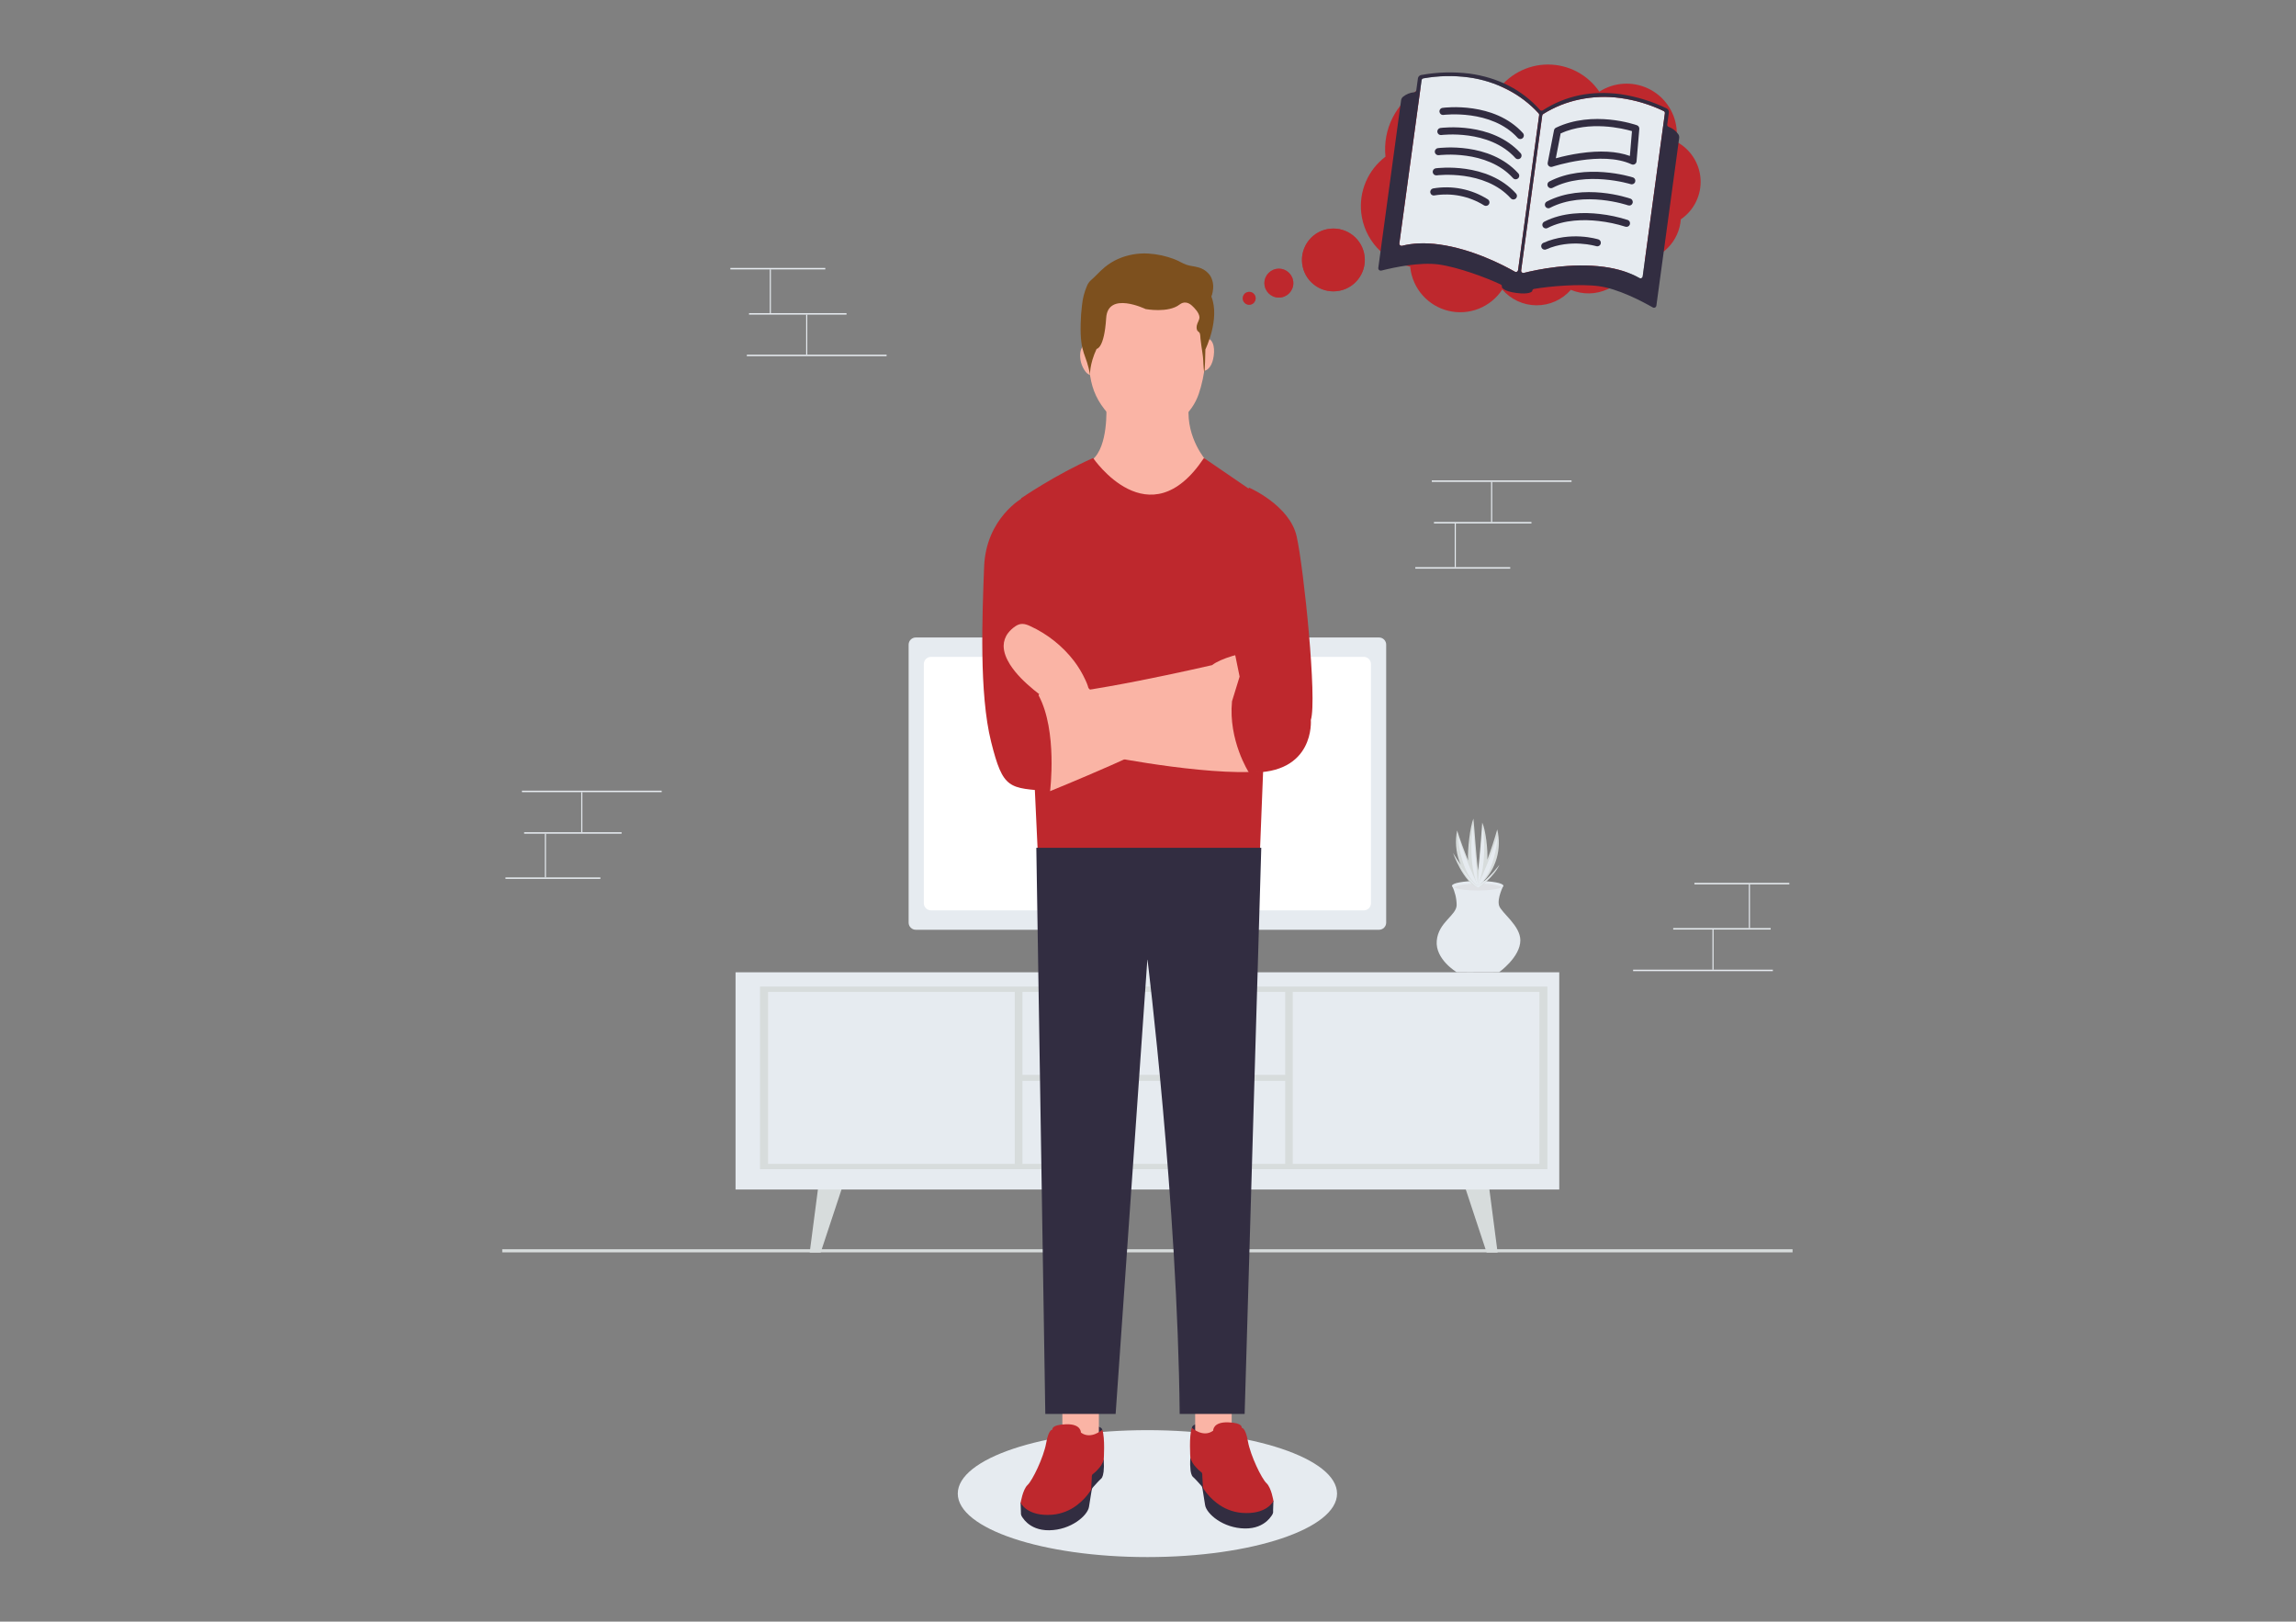 <?xml version="1.0" encoding="UTF-8"?> <svg xmlns="http://www.w3.org/2000/svg" width="1920" height="1356" viewBox="0 0 1920 1356" fill="none"><rect x="0" y="0" width="1920" height="1356" fill="#808080" stroke="none"/><g clip-path="url(#clip0_68_90)"><path d="M686.244 1047.4H677.091L685.336 984.107H707.187L686.244 1047.4Z" fill="#D7DCDC"></path><path d="M1243.21 1047.4H1252.36L1244.12 984.107H1222.28L1243.21 1047.4Z" fill="#D7DCDC"></path><path d="M1303.91 813.011H615.094V994.649H1303.91V813.011Z" fill="#E6EBF0"></path><path d="M1294.02 824.976H635.584V977.634H1294.02V824.976Z" fill="#D7DCDC"></path><path d="M848.604 829.402H642.283V973.209H848.604V829.402Z" fill="#E6EBF0"></path><path d="M1287.33 829.402H1081.01V973.209H1287.33V829.402Z" fill="#E6EBF0"></path><path d="M1074.71 903.824H855.008V973.209H1074.71V903.824Z" fill="#E6EBF0"></path><path d="M1074.71 829.402H855.008V898.786H1074.71V829.402Z" fill="#E6EBF0"></path><path d="M972.585 776.824H945.531V799.306H972.585V776.824Z" fill="#D7DCDC"></path><path d="M1047.23 813.477H871.781C871.415 813.478 871.055 813.381 870.739 813.197C870.423 813.013 870.162 812.749 869.982 812.431C869.802 812.112 869.711 811.752 869.716 811.387C869.722 811.021 869.824 810.664 870.014 810.351L879.584 794.415C879.765 794.108 880.024 793.854 880.334 793.678C880.643 793.502 880.994 793.409 881.351 793.41H1038.03C1038.4 793.408 1038.76 793.503 1039.07 793.686C1039.39 793.869 1039.65 794.134 1039.83 794.452L1048.97 810.388C1049.15 810.699 1049.24 811.049 1049.24 811.406C1049.24 811.762 1049.15 812.113 1048.97 812.424C1048.8 812.734 1048.55 812.995 1048.24 813.179C1047.94 813.364 1047.59 813.466 1047.23 813.477Z" fill="#E6EBF0"></path><path d="M1153.18 533.047H765.823C762.509 533.047 759.823 535.731 759.823 539.041V771.467C759.823 774.777 762.509 777.461 765.823 777.461H1153.18C1156.49 777.461 1159.18 774.777 1159.18 771.467V539.041C1159.18 535.731 1156.49 533.047 1153.18 533.047Z" fill="#E6EBF0"></path><path d="M1140.45 549.277H778.546C775.232 549.277 772.546 551.961 772.546 555.272V755.236C772.546 758.547 775.232 761.231 778.546 761.231H1140.45C1143.77 761.231 1146.45 758.547 1146.45 755.236V555.272C1146.45 551.961 1143.77 549.277 1140.45 549.277Z" fill="white"></path><path d="M1253.63 812.913C1253.63 812.913 1271.37 800.287 1271.37 786.3C1271.37 773.918 1255.56 763.314 1253.63 757.357C1251.69 751.399 1257.16 740.624 1257.16 740.624H1214.22C1216.69 745.608 1218.02 751.082 1218.11 756.646C1218.11 765.472 1202.89 770.939 1201.47 786.582C1200.05 802.224 1218.11 812.913 1218.11 812.913C1218.11 812.913 1233.55 813.122 1253.63 812.913Z" fill="#E6EBF0"></path><path d="M1235.71 744.595C1247.56 744.595 1257.16 742.817 1257.16 740.624C1257.16 738.43 1247.56 736.652 1235.71 736.652C1223.87 736.652 1214.27 738.43 1214.27 740.624C1214.27 742.817 1223.87 744.595 1235.71 744.595Z" fill="#E6EBF0"></path><g style="mix-blend-mode:multiply"><path d="M1215.68 742.046C1219.87 743.909 1227.34 744.596 1235.84 744.596C1244.33 744.596 1251.99 743.86 1256.04 741.886C1252.08 739.741 1244.35 738.797 1235.86 738.797C1227.37 738.797 1219.62 739.9 1215.68 742.046Z" fill="#DFE1E5"></path></g><path d="M1239.06 738.54C1244.97 732.825 1249.28 725.663 1251.56 717.768C1253.83 709.872 1254 701.518 1252.04 693.538C1249.71 701.96 1246.88 710.418 1243.76 718.779C1244.28 710.712 1242.44 694.041 1239.48 687.801C1238.78 698.012 1237.65 714.549 1235.99 727.887C1234.22 713.532 1233.2 694.788 1232.13 684.528C1229.39 690.89 1227.01 711.007 1227.69 719.416C1224.29 711.154 1221.14 702.769 1218.5 694.421C1216.71 703.103 1217.4 712.111 1220.49 720.421C1220.82 721.316 1221.19 722.199 1221.57 723.069C1219.42 720.09 1217.21 716.781 1215.05 713.164C1215.05 713.164 1223.55 737.792 1236.44 742.585C1236.44 742.585 1249.54 733.158 1253.86 723.118C1253.86 723.131 1245.76 733.71 1239.06 738.54Z" fill="#D7DCDC"></path><path d="M1236.26 741.433C1229.71 727.643 1224.01 713.466 1219.19 698.981C1219.19 698.981 1220.84 730.057 1236.26 741.433Z" fill="#E6EBF0"></path><path d="M1231.69 689.958L1235.92 740.71C1235.92 740.71 1227.25 725.337 1231.69 689.958Z" fill="#E6EBF0"></path><path d="M1235.3 741.433C1241.85 727.646 1247.56 713.468 1252.37 698.981C1252.37 698.981 1250.71 730.057 1235.3 741.433Z" fill="#E6EBF0"></path><path d="M1239.88 689.958L1235.65 740.71C1235.65 740.71 1244.33 725.337 1239.88 689.958Z" fill="#E6EBF0"></path><path d="M1236.34 742.426C1236.34 742.426 1246.25 734.053 1248.49 730.339C1248.49 730.339 1238.25 740.44 1235.59 740.709C1232.93 740.979 1220.44 723.167 1220.44 723.167C1220.44 723.167 1228.92 739.447 1236.34 742.426Z" fill="#E6EBF0"></path><path d="M1499 1044.58H420V1047.18H1499V1044.58Z" fill="#D7DCDC"></path><path d="M959.507 1302C1047.09 1302 1118.09 1278.24 1118.09 1248.93C1118.09 1219.62 1047.09 1195.86 959.507 1195.86C871.925 1195.86 800.926 1219.62 800.926 1248.93C800.926 1278.24 871.925 1302 959.507 1302Z" fill="#E6EBF0"></path><path d="M1117.87 243.468C1132.3 241.897 1142.72 228.936 1141.15 214.519C1139.57 200.103 1126.6 189.689 1112.17 191.261C1097.74 192.832 1087.32 205.793 1088.89 220.209C1090.47 234.626 1103.44 245.039 1117.87 243.468Z" fill="#BE282D"></path><path opacity="0.7" d="M1117.87 243.468C1132.3 241.897 1142.72 228.936 1141.15 214.519C1139.57 200.103 1126.6 189.689 1112.17 191.261C1097.74 192.832 1087.32 205.793 1088.89 220.209C1090.47 234.626 1103.44 245.039 1117.87 243.468Z" fill="#BE282D"></path><path d="M1069.44 248.84C1076.12 248.84 1081.54 243.429 1081.54 236.753C1081.54 230.078 1076.12 224.666 1069.44 224.666C1062.76 224.666 1057.34 230.078 1057.34 236.753C1057.34 243.429 1062.76 248.84 1069.44 248.84Z" fill="#BE282D"></path><path opacity="0.6" d="M1069.44 248.84C1076.12 248.84 1081.54 243.429 1081.54 236.753C1081.54 230.078 1076.12 224.666 1069.44 224.666C1062.76 224.666 1057.34 230.078 1057.34 236.753C1057.34 243.429 1062.76 248.84 1069.44 248.84Z" fill="#BE282D"></path><path d="M1039.26 250.029C1039.37 251.09 1039.8 252.093 1040.49 252.911C1041.17 253.728 1042.09 254.324 1043.11 254.623C1044.14 254.922 1045.23 254.91 1046.25 254.589C1047.27 254.268 1048.17 253.652 1048.83 252.82C1049.5 251.987 1049.91 250.975 1050 249.912C1050.09 248.849 1049.87 247.782 1049.35 246.847C1048.84 245.912 1048.06 245.15 1047.11 244.658C1046.16 244.166 1045.09 243.966 1044.03 244.084C1043.32 244.16 1042.64 244.375 1042.02 244.715C1041.4 245.055 1040.85 245.515 1040.41 246.067C1039.96 246.619 1039.63 247.254 1039.44 247.933C1039.24 248.613 1039.18 249.326 1039.26 250.029Z" fill="#BE282D"></path><path opacity="0.5" d="M1039.26 250.029C1039.37 251.09 1039.8 252.093 1040.49 252.911C1041.17 253.728 1042.09 254.324 1043.11 254.623C1044.14 254.922 1045.23 254.91 1046.25 254.589C1047.27 254.268 1048.17 253.652 1048.83 252.82C1049.5 251.987 1049.91 250.975 1050 249.912C1050.09 248.849 1049.87 247.782 1049.35 246.847C1048.84 245.912 1048.06 245.15 1047.11 244.658C1046.16 244.166 1045.09 243.966 1044.03 244.084C1043.32 244.16 1042.64 244.375 1042.02 244.715C1041.4 245.055 1040.85 245.515 1040.41 246.067C1039.96 246.619 1039.63 247.254 1039.44 247.933C1039.24 248.613 1039.18 249.326 1039.26 250.029Z" fill="#BE282D"></path><path d="M1138.31 177.948C1137.33 169.041 1138.69 160.034 1142.24 151.809C1145.8 143.583 1151.43 136.42 1158.59 131.022C1157.39 119.77 1159.48 108.414 1164.6 98.323C1169.73 88.233 1177.67 79.841 1187.46 74.161C1197.25 68.481 1208.48 65.757 1219.8 66.317C1231.11 66.877 1242.01 70.697 1251.2 77.316C1255.87 70.193 1262.24 64.333 1269.73 60.257C1277.22 56.182 1285.6 54.015 1294.12 53.951C1302.65 53.887 1311.06 55.926 1318.61 59.889C1326.16 63.851 1332.62 69.614 1337.4 76.666C1343.42 72.778 1350.34 70.494 1357.49 70.031C1364.65 69.567 1371.8 70.94 1378.27 74.019C1384.75 77.098 1390.32 81.781 1394.47 87.621C1398.62 93.462 1401.21 100.266 1401.99 107.387C1402.38 111.06 1402.29 114.769 1401.72 118.42C1407.54 121.45 1412.47 125.935 1416.03 131.438C1419.6 136.941 1421.68 143.273 1422.07 149.818C1422.45 156.362 1421.14 162.895 1418.24 168.779C1415.35 174.663 1410.98 179.697 1405.56 183.391C1404.9 192.233 1401.17 200.567 1395.01 206.945C1388.84 213.323 1380.64 217.342 1371.82 218.304C1369.45 218.56 1367.06 218.597 1364.69 218.414C1363.14 223.501 1360.54 228.206 1357.06 232.225C1353.58 236.244 1349.29 239.488 1344.48 241.745C1339.66 244.002 1334.42 245.223 1329.1 245.328C1323.78 245.433 1318.5 244.42 1313.6 242.355C1310.02 246.442 1305.6 249.712 1300.64 251.944C1295.68 254.176 1290.31 255.318 1284.87 255.292C1279.43 255.267 1274.06 254.074 1269.13 251.796C1264.19 249.517 1259.81 246.206 1256.26 242.086C1251.53 249.325 1244.66 254.926 1236.62 258.122C1228.57 261.318 1219.74 261.954 1211.32 259.941C1202.9 257.929 1195.3 253.367 1189.58 246.88C1183.85 240.392 1180.27 232.296 1179.32 223.698C1179.32 223.452 1179.32 223.219 1179.26 222.974C1168.55 220.744 1158.83 215.188 1151.47 207.101C1144.12 199.014 1139.51 188.81 1138.31 177.948Z" fill="#BE282D"></path><path d="M1203.42 204.415C1231.07 208.166 1256.96 221.577 1266.8 227.191C1267.01 227.301 1267.23 227.376 1267.45 227.412C1267.81 227.459 1268.17 227.399 1268.48 227.24C1268.75 227.114 1268.98 226.923 1269.15 226.685C1269.32 226.447 1269.43 226.17 1269.47 225.88L1287.1 96.244C1287.13 95.985 1287.11 95.721 1287.04 95.471C1286.96 95.221 1286.83 94.991 1286.65 94.797C1279.24 86.693 1270.44 79.98 1260.66 74.975C1250.48 69.72 1239.47 66.253 1228.12 64.727C1215.51 63.036 1202.72 63.317 1190.21 65.56C1189.84 65.632 1189.5 65.817 1189.24 66.09C1188.98 66.362 1188.81 66.708 1188.76 67.08L1170.19 203.581C1170.16 203.814 1170.18 204.051 1170.24 204.278C1170.29 204.506 1170.4 204.719 1170.54 204.906C1170.68 205.093 1170.86 205.25 1171.07 205.368C1171.27 205.485 1171.49 205.561 1171.73 205.592C1171.95 205.64 1172.19 205.64 1172.42 205.592C1181.58 203.226 1191.95 202.846 1203.42 204.415Z" fill="#E6EBF0"></path><path d="M1354.93 81.962C1343.59 80.416 1332.06 80.831 1320.85 83.188C1310.08 85.399 1299.8 89.522 1290.49 95.361C1290.28 95.494 1290.09 95.673 1289.95 95.885C1289.81 96.096 1289.71 96.335 1289.67 96.587L1272.03 226.21C1271.99 226.501 1272.02 226.797 1272.12 227.073C1272.22 227.348 1272.39 227.595 1272.61 227.792C1272.87 228.033 1273.21 228.187 1273.56 228.233C1273.79 228.27 1274.01 228.27 1274.24 228.233C1285.28 225.463 1313.77 219.431 1341.41 223.183C1352.88 224.739 1362.85 227.89 1371.01 232.524C1371.2 232.644 1371.42 232.719 1371.64 232.744C1372.12 232.807 1372.59 232.682 1372.97 232.395C1373.35 232.108 1373.6 231.683 1373.67 231.212L1392.23 94.748C1392.29 94.375 1392.22 93.995 1392.04 93.662C1391.87 93.33 1391.59 93.062 1391.25 92.897C1379.79 87.386 1367.53 83.697 1354.93 81.962Z" fill="#E6EBF0"></path><path d="M1403.35 112.094C1401.36 109.342 1398.61 107.242 1395.42 106.063C1395.02 105.934 1394.68 105.668 1394.45 105.311C1394.23 104.955 1394.14 104.531 1394.2 104.114L1395.57 94.025C1395.65 93.344 1395.52 92.654 1395.2 92.05C1394.87 91.446 1394.37 90.958 1393.75 90.653C1381.63 84.79 1368.68 80.786 1355.36 78.775C1331.06 75.477 1309.11 80.001 1290.11 92.259C1289.75 92.489 1289.32 92.585 1288.89 92.529C1288.47 92.466 1288.08 92.258 1287.8 91.941C1272.78 75.048 1252.84 64.812 1228.54 61.502C1215.16 59.897 1201.62 60.31 1188.37 62.728C1187.69 62.856 1187.07 63.193 1186.6 63.689C1186.12 64.186 1185.81 64.819 1185.72 65.499L1184.34 75.588C1184.28 76.001 1184.08 76.382 1183.77 76.663C1183.46 76.945 1183.07 77.111 1182.65 77.132C1179.27 77.411 1176.05 78.691 1173.4 80.81C1172.44 81.537 1171.82 82.612 1171.65 83.801L1152.58 224.016C1152.54 224.276 1152.55 224.541 1152.62 224.795C1152.69 225.049 1152.8 225.288 1152.96 225.497C1153.12 225.707 1153.32 225.883 1153.54 226.016C1153.77 226.149 1154.02 226.236 1154.28 226.272C1154.54 226.326 1154.8 226.326 1155.05 226.272C1166.27 223.44 1187.42 219.015 1203.11 221.148C1219.06 223.317 1243.04 232.181 1254.94 237.869C1255.34 238.06 1255.65 238.39 1255.82 238.796C1255.99 239.202 1256.01 239.657 1255.87 240.075C1256.04 240.602 1257.56 243.593 1268.14 244.979C1278.72 246.364 1280.99 243.937 1281.29 243.483C1281.27 243.042 1281.4 242.606 1281.68 242.259C1281.95 241.911 1282.34 241.675 1282.78 241.595C1295.76 239.34 1321.22 237.145 1337.19 239.315C1352.87 241.448 1372.09 251.365 1382.15 257.078C1382.37 257.209 1382.62 257.296 1382.87 257.335C1383.39 257.396 1383.91 257.261 1384.33 256.955C1384.54 256.795 1384.72 256.595 1384.86 256.365C1384.99 256.136 1385.08 255.883 1385.12 255.619L1404.19 115.392C1404.36 114.224 1404.05 113.039 1403.35 112.094ZM1269.47 225.88C1269.43 226.17 1269.32 226.447 1269.15 226.685C1268.98 226.923 1268.75 227.113 1268.48 227.24C1268.17 227.399 1267.81 227.459 1267.45 227.412C1267.23 227.374 1267.01 227.299 1266.8 227.191C1256.99 221.589 1231.08 208.166 1203.43 204.415C1191.95 202.845 1181.52 203.189 1172.42 205.518C1172.19 205.567 1171.95 205.567 1171.73 205.518C1171.49 205.488 1171.27 205.412 1171.07 205.294C1170.86 205.176 1170.68 205.019 1170.54 204.832C1170.4 204.645 1170.29 204.432 1170.24 204.205C1170.18 203.977 1170.16 203.74 1170.19 203.507L1188.77 67.043C1188.82 66.671 1188.99 66.325 1189.25 66.053C1189.51 65.781 1189.85 65.595 1190.22 65.523C1202.74 63.28 1215.53 62.999 1228.13 64.689C1239.48 66.216 1250.49 69.683 1260.67 74.938C1270.45 79.943 1279.25 86.656 1286.67 94.76C1286.84 94.954 1286.97 95.184 1287.05 95.434C1287.13 95.684 1287.15 95.948 1287.11 96.207L1269.47 225.88ZM1373.67 231.188C1373.6 231.658 1373.35 232.083 1372.97 232.37C1372.59 232.657 1372.12 232.783 1371.64 232.72C1371.42 232.695 1371.2 232.62 1371.01 232.499C1362.85 227.865 1352.88 224.715 1341.41 223.158C1313.77 219.407 1285.23 225.438 1274.24 228.209C1274.01 228.245 1273.79 228.245 1273.56 228.209C1273.33 228.177 1273.1 228.1 1272.9 227.981C1272.7 227.862 1272.52 227.704 1272.38 227.516C1272.23 227.328 1272.13 227.114 1272.07 226.885C1272.01 226.657 1272 226.42 1272.03 226.186L1289.67 96.562C1289.71 96.311 1289.81 96.072 1289.95 95.86C1290.09 95.648 1290.28 95.47 1290.5 95.336C1299.8 89.497 1310.08 85.374 1320.85 83.163C1332.06 80.806 1343.59 80.392 1354.95 81.938C1367.54 83.666 1379.79 87.347 1391.25 92.848C1391.59 93.013 1391.87 93.281 1392.04 93.614C1392.22 93.946 1392.29 94.326 1392.23 94.699L1373.67 231.188Z" fill="#322D41"></path><path d="M1271.34 116.262C1270.93 116.262 1270.51 116.175 1270.13 116.006C1269.75 115.837 1269.41 115.59 1269.13 115.281C1247.22 91.034 1207.48 96.035 1207.09 96.084C1206.7 96.137 1206.31 96.112 1205.93 96.013C1205.55 95.913 1205.2 95.74 1204.89 95.504C1204.58 95.268 1204.32 94.973 1204.12 94.636C1203.93 94.299 1203.8 93.927 1203.75 93.541C1203.69 93.154 1203.72 92.761 1203.82 92.384C1203.92 92.007 1204.09 91.654 1204.33 91.344C1204.56 91.033 1204.86 90.773 1205.19 90.576C1205.53 90.38 1205.9 90.252 1206.29 90.2C1208.05 89.955 1249.5 84.696 1273.55 111.297C1273.93 111.725 1274.19 112.254 1274.27 112.821C1274.36 113.388 1274.29 113.969 1274.05 114.493C1273.82 115.018 1273.44 115.463 1272.96 115.777C1272.48 116.091 1271.92 116.259 1271.34 116.262Z" fill="#322D41"></path><path d="M1269.42 133.093C1269 133.094 1268.59 133.007 1268.21 132.838C1267.83 132.669 1267.49 132.422 1267.21 132.113C1245.25 107.816 1205.57 112.867 1205.16 112.928C1204.4 112.992 1203.64 112.76 1203.05 112.282C1202.45 111.804 1202.06 111.115 1201.96 110.358C1201.86 109.601 1202.05 108.834 1202.5 108.215C1202.94 107.596 1203.61 107.172 1204.36 107.031C1206.12 106.798 1247.58 101.539 1271.63 128.129C1272.01 128.556 1272.26 129.086 1272.35 129.652C1272.44 130.219 1272.36 130.8 1272.13 131.324C1271.89 131.849 1271.51 132.295 1271.03 132.609C1270.55 132.922 1269.99 133.091 1269.42 133.093Z" fill="#322D41"></path><path d="M1267.47 149.925C1267.05 149.927 1266.64 149.842 1266.26 149.676C1265.88 149.509 1265.54 149.264 1265.26 148.956C1243.34 124.708 1203.6 129.71 1203.21 129.759C1202.43 129.865 1201.64 129.656 1201.01 129.179C1200.39 128.702 1199.97 127.996 1199.87 127.215C1199.76 126.435 1199.97 125.645 1200.45 125.018C1200.93 124.392 1201.63 123.98 1202.41 123.875C1204.17 123.63 1245.63 118.371 1269.67 144.972C1269.94 145.261 1270.14 145.599 1270.27 145.967C1270.4 146.334 1270.46 146.724 1270.44 147.114C1270.42 147.504 1270.32 147.886 1270.15 148.238C1269.98 148.59 1269.74 148.905 1269.45 149.164C1268.91 149.658 1268.2 149.929 1267.47 149.925Z" fill="#322D41"></path><path d="M1265.56 166.805C1265.15 166.805 1264.74 166.718 1264.36 166.549C1263.98 166.38 1263.63 166.133 1263.36 165.824C1241.44 141.576 1201.71 146.59 1201.31 146.639C1200.55 146.703 1199.79 146.472 1199.19 145.994C1198.6 145.515 1198.21 144.827 1198.11 144.07C1198 143.313 1198.2 142.545 1198.64 141.926C1199.09 141.307 1199.76 140.883 1200.51 140.743C1202.27 140.51 1243.72 135.251 1267.77 161.84C1268.16 162.268 1268.41 162.797 1268.5 163.364C1268.58 163.931 1268.51 164.511 1268.27 165.036C1268.04 165.56 1267.66 166.006 1267.18 166.32C1266.7 166.634 1266.14 166.802 1265.56 166.805Z" fill="#322D41"></path><path d="M1242.57 172.162C1242.01 172.161 1241.46 172.004 1240.99 171.708C1228.66 164.047 1213.98 161.091 1199.64 163.385C1198.87 163.559 1198.06 163.42 1197.4 162.999C1196.73 162.578 1196.26 161.91 1196.08 161.141C1195.91 160.372 1196.05 159.566 1196.47 158.899C1196.89 158.232 1197.56 157.76 1198.33 157.586C1214.2 154.851 1230.53 158.087 1244.15 166.67C1244.71 167.01 1245.13 167.521 1245.37 168.125C1245.6 168.73 1245.63 169.394 1245.45 170.016C1245.27 170.639 1244.89 171.186 1244.37 171.573C1243.85 171.96 1243.22 172.167 1242.57 172.162Z" fill="#322D41"></path><path d="M1296.97 157.378C1296.31 157.374 1295.66 157.149 1295.14 156.738C1294.62 156.326 1294.25 155.752 1294.09 155.107C1293.93 154.461 1294 153.782 1294.27 153.176C1294.54 152.57 1295.01 152.073 1295.6 151.763C1325.86 136.072 1363.85 147.828 1365.45 148.331C1366.2 148.568 1366.83 149.094 1367.19 149.793C1367.55 150.492 1367.62 151.307 1367.39 152.058C1367.15 152.809 1366.62 153.435 1365.92 153.798C1365.22 154.161 1364.41 154.232 1363.66 153.994C1363.29 153.884 1326.37 142.496 1298.34 157.047C1297.91 157.261 1297.45 157.374 1296.97 157.378Z" fill="#322D41"></path><path d="M1294.84 174.16C1294.17 174.157 1293.53 173.931 1293.01 173.52C1292.48 173.108 1292.12 172.534 1291.96 171.889C1291.8 171.244 1291.86 170.564 1292.14 169.958C1292.41 169.352 1292.88 168.855 1293.46 168.546C1324.14 152.609 1361.83 165.567 1363.4 166.094C1364.14 166.356 1364.75 166.902 1365.09 167.612C1365.43 168.322 1365.48 169.139 1365.22 169.882C1364.95 170.625 1364.41 171.233 1363.7 171.574C1362.98 171.914 1362.17 171.958 1361.42 171.696C1361.06 171.574 1324.62 159.07 1296.19 173.78C1295.78 174.017 1295.31 174.148 1294.84 174.16Z" fill="#322D41"></path><path d="M1292.7 191.003C1292.04 190.997 1291.4 190.77 1290.88 190.358C1290.36 189.945 1289.99 189.371 1289.83 188.726C1289.68 188.082 1289.74 187.403 1290.01 186.799C1290.29 186.194 1290.75 185.698 1291.34 185.389C1306.81 177.409 1325.03 177.458 1337.58 178.904C1345.63 179.796 1353.57 181.492 1361.28 183.967C1361.98 184.26 1362.54 184.809 1362.85 185.502C1363.16 186.196 1363.19 186.981 1362.94 187.698C1362.69 188.415 1362.18 189.009 1361.5 189.36C1360.83 189.71 1360.04 189.789 1359.31 189.581C1351.98 187.247 1344.43 185.646 1336.78 184.801C1325.08 183.464 1308.18 183.403 1294.07 190.672C1293.64 190.89 1293.18 191.003 1292.7 191.003Z" fill="#322D41"></path><path d="M1291.8 208.779C1291.11 208.782 1290.45 208.55 1289.91 208.122C1289.38 207.693 1289.01 207.095 1288.87 206.426C1288.72 205.758 1288.81 205.06 1289.12 204.45C1289.43 203.841 1289.94 203.356 1290.57 203.078C1313.36 193.038 1335.79 199.916 1336.74 200.21C1337.46 200.474 1338.05 201.005 1338.39 201.692C1338.72 202.38 1338.78 203.171 1338.55 203.902C1338.32 204.632 1337.82 205.246 1337.15 205.616C1336.48 205.985 1335.69 206.082 1334.95 205.886C1334.73 205.812 1313.66 199.401 1292.96 208.521C1292.59 208.687 1292.2 208.775 1291.8 208.779Z" fill="#322D41"></path><path d="M1297.17 139.603C1296.45 139.603 1295.76 139.342 1295.22 138.867C1294.83 138.524 1294.53 138.085 1294.36 137.592C1294.19 137.1 1294.15 136.572 1294.25 136.06L1299.53 108.895C1299.62 108.439 1299.81 108.011 1300.1 107.645C1300.38 107.279 1300.75 106.985 1301.17 106.786C1332.16 91.978 1367.42 104.2 1368.87 104.727C1369.49 104.946 1370.02 105.365 1370.38 105.917C1370.74 106.469 1370.9 107.124 1370.85 107.779L1368.55 134.932C1368.51 135.41 1368.36 135.872 1368.11 136.278C1367.85 136.684 1367.5 137.022 1367.08 137.263C1366.67 137.504 1366.2 137.641 1365.72 137.662C1365.24 137.683 1364.77 137.587 1364.33 137.384C1339.44 125.836 1298.53 139.308 1298.08 139.443C1297.79 139.546 1297.48 139.6 1297.17 139.603ZM1305.08 111.518L1301.03 132.358C1307.63 130.533 1314.33 129.12 1321.09 128.129C1337.95 125.677 1352.01 126.437 1362.97 130.396L1364.71 109.642C1356.9 107.362 1329.32 100.669 1305.08 111.518Z" fill="#322D41"></path><path d="M925.152 340.756C925.152 340.756 926.944 373.34 913.423 384.446L954.108 451.869L1008.68 385.219C1008.68 385.219 992.032 366.622 994.032 340.756H925.152Z" fill="#FAB4A5"></path><path d="M914.11 382.987C914.11 382.987 960.942 451.894 1006.78 382.987L1065.06 422.816L1053.35 718.632H868.088L853.99 416.576C853.99 416.576 883.032 396.656 914.11 382.987Z" fill="#BE282D"></path><path d="M881.682 1194.77C881.682 1194.77 926.931 1187.06 921.336 1197.58C920.649 1198.87 907.545 1211.03 881.682 1194.77Z" fill="#322D41"></path><path d="M1036.59 1192.86C1036.59 1192.86 991.64 1184.81 997.198 1195.8C997.872 1197.19 1010.89 1209.89 1036.59 1192.86Z" fill="#322D41"></path><path d="M918.931 1159.87H888.393V1210.65H918.931V1159.87Z" fill="#FAB4A5"></path><path d="M1029.99 1159.87H999.455V1210.65H1029.99V1159.87Z" fill="#FAB4A5"></path><path d="M911.263 267.13C910.183 301.847 907.803 322.037 923.532 342.142C947.236 372.372 991.099 362.552 1002.45 329.331C1012.69 299.444 1012.73 247.676 980.364 229.263C948.463 211.12 912.33 232.414 911.263 267.13Z" fill="#FAB4A5"></path><path d="M903.386 294.994C902.788 300.586 904.331 306.197 907.705 310.698C912.183 316.508 918.502 313.321 920.686 306.591C922.637 300.535 922.661 290.213 916.526 286.83C910.392 283.446 904.159 288.166 903.386 294.994Z" fill="#FAB4A5"></path><path d="M999.467 292.224C998.622 297.464 999.679 302.834 1002.45 307.363C1006.01 312.818 1011.61 309.337 1013.82 302.619C1015.81 296.576 1016.35 286.462 1011.23 283.483C1006.12 280.504 1000.47 285.432 999.467 292.224Z" fill="#FAB4A5"></path><path d="M911.545 313.726C911.545 313.726 910.858 304.973 917.017 291.733C917.017 291.733 923.397 291.733 925.029 265.917C926.465 243.14 957.985 258.426 957.985 258.426C957.985 258.426 976.977 262.006 986.425 254.639C989.823 251.978 993.602 252.689 996.67 255.484C999.038 257.63 1002.72 261.516 1003.01 265.034C1003.21 267.388 1001.22 269.852 1000.8 272.193C1000.52 273.811 1000.49 275.871 1001.76 276.998C1002.21 277.315 1002.62 277.676 1002.99 278.077C1003.85 279.303 1003.71 281.755 1003.88 283.165L1004.66 289.294C1005.16 293.254 1006.02 297.336 1006.18 301.308C1006.18 301.308 1007.29 327.86 1007.99 292.163C1007.99 292.163 1020.42 266.946 1013.02 248.031C1012.94 247.798 1013.47 246.683 1013.54 246.437C1013.92 245.067 1014.19 243.67 1014.35 242.257C1014.92 238.255 1014.14 234.176 1012.12 230.673C1009.69 227.092 1006.02 224.541 1001.81 223.514C998.584 222.57 995.173 222.472 991.995 221.332C988.817 220.192 985.578 218.095 982.253 216.82C975.217 214.094 967.8 212.473 960.267 212.015C951.573 211.496 942.88 213.051 934.906 216.551C931.016 218.291 927.373 220.538 924.072 223.232C919.704 226.738 916.06 231.163 911.803 234.755C910.534 236.046 909.541 237.58 908.883 239.266C906.739 244.289 905.374 249.609 904.834 255.043C904.159 260.293 903.778 265.577 903.693 270.869C903.067 296.747 908.674 295.595 911.545 313.726Z" fill="#7D501E"></path><path d="M866.614 708.91L874.123 1182.33H932.93L959.505 801.807C959.505 801.807 984.768 1006.2 986.498 1182.33H1040.81L1054.72 708.91H866.614Z" fill="#322D41"></path><path d="M922.992 1220.44C923.102 1222.39 923.164 1224.35 923.139 1226.31C923.123 1227.74 923.033 1229.17 922.869 1230.59C922.754 1231.58 922.57 1232.56 922.317 1233.52C922.153 1234.15 921.927 1234.76 921.642 1235.35C921.271 1236.03 920.751 1236.62 920.121 1237.08C919.568 1237.54 919.055 1238.06 918.587 1238.61C918.097 1239.16 917.581 1239.69 917.078 1240.23C916.146 1241.21 915.226 1242.21 914.342 1243.26C914.084 1243.57 913.827 1243.88 913.581 1244.21C913.422 1244.41 913.29 1244.62 913.189 1244.85C912.759 1246.08 911.876 1252.78 910.637 1260.09C909.398 1267.39 895.558 1279.36 877.399 1279.58C875.344 1279.62 873.29 1279.46 871.265 1279.11C869.552 1278.82 867.871 1278.37 866.246 1277.75C864.839 1277.21 863.484 1276.55 862.198 1275.77C861.082 1275.09 860.027 1274.32 859.044 1273.46C857.548 1272.16 856.228 1270.66 855.118 1269.01C854.467 1268.21 854.009 1267.27 853.781 1266.27C853.723 1265.55 853.703 1264.84 853.72 1264.12C853.72 1263.36 853.719 1262.6 853.634 1261.84C853.56 1260.32 853.486 1258.8 853.486 1257.27V1257.13C853.475 1256.94 853.475 1256.74 853.486 1256.54L922.992 1220.44Z" fill="#322D41"></path><path d="M880.136 1195.41C880.136 1195.41 876.958 1194.75 874.835 1206.7C872.713 1218.65 863.376 1237.94 859.315 1241.7C855.254 1245.46 853.499 1256.61 853.499 1256.61C853.499 1256.61 858.787 1268.35 880.136 1266.57C887.657 1265.88 894.823 1263.05 900.785 1258.42C905.142 1255.11 908.909 1251.09 911.925 1246.53C912.082 1246.31 912.214 1246.07 912.318 1245.82C912.541 1244.8 912.627 1243.76 912.576 1242.72L912.797 1239.04L912.981 1235.93C912.909 1235.04 913.009 1234.14 913.275 1233.29C913.5 1232.91 913.817 1232.6 914.195 1232.37C915.675 1231.24 917.029 1229.95 918.232 1228.53C920.438 1226.3 922.071 1223.57 922.992 1220.57C922.992 1220.57 924.219 1202.18 921.765 1195.52C921.765 1195.52 912.306 1204.1 903.889 1197.89C903.889 1197.89 904.306 1190.53 891.436 1190.95C878.565 1191.37 880.136 1195.41 880.136 1195.41Z" fill="#BE282D"></path><path d="M995.418 1218.95C995.295 1220.9 995.234 1222.86 995.258 1224.82C995.278 1226.25 995.372 1227.68 995.54 1229.1C995.646 1230.09 995.826 1231.07 996.08 1232.03C996.244 1232.66 996.47 1233.27 996.755 1233.85C997.127 1234.54 997.647 1235.13 998.276 1235.58C998.833 1236.05 999.346 1236.56 999.81 1237.11C1000.3 1237.67 1000.82 1238.19 1001.32 1238.73C1002.25 1239.73 1003.17 1240.72 1004.06 1241.76C1004.31 1242.08 1004.57 1242.39 1004.82 1242.72C1004.98 1242.91 1005.11 1243.12 1005.21 1243.35C1005.65 1244.58 1006.52 1251.29 1007.76 1258.59C1009 1265.9 1022.84 1277.86 1041 1278.08C1043.05 1278.12 1045.11 1277.96 1047.13 1277.62C1048.85 1277.33 1050.53 1276.87 1052.16 1276.26C1053.57 1275.71 1054.92 1275.05 1056.21 1274.27C1057.32 1273.59 1058.37 1272.82 1059.35 1271.97C1060.85 1270.66 1062.17 1269.16 1063.28 1267.52C1063.93 1266.72 1064.39 1265.78 1064.62 1264.77C1064.65 1264.06 1064.65 1263.34 1064.62 1262.63C1064.62 1261.86 1064.62 1261.1 1064.7 1260.34C1064.78 1258.82 1064.85 1257.3 1064.85 1255.77V1255.64C1064.87 1255.44 1064.87 1255.24 1064.85 1255.05L995.418 1218.95Z" fill="#322D41"></path><path d="M1038.28 1193.91C1038.28 1193.91 1041.44 1193.25 1043.56 1205.2C1045.69 1217.16 1055.02 1236.44 1059.08 1240.2C1063.15 1243.97 1064.9 1255.05 1064.9 1255.05C1064.9 1255.05 1059.61 1266.79 1038.28 1265.02C1030.75 1264.33 1023.58 1261.5 1017.61 1256.86C1013.26 1253.55 1009.49 1249.53 1006.47 1244.97C1006.32 1244.75 1006.18 1244.51 1006.08 1244.26C1005.86 1243.24 1005.77 1242.2 1005.82 1241.16L1005.6 1237.42L1005.42 1234.31C1005.49 1233.42 1005.39 1232.53 1005.14 1231.67C1004.9 1231.3 1004.58 1230.98 1004.2 1230.75C1002.72 1229.62 1001.37 1228.34 1000.17 1226.92C997.964 1224.68 996.335 1221.95 995.419 1218.95C995.419 1218.95 994.192 1200.56 996.645 1193.9C996.645 1193.9 1006.12 1202.56 1014.52 1196.28C1014.52 1196.28 1014.1 1188.93 1026.99 1189.33C1039.87 1189.73 1038.28 1193.91 1038.28 1193.91Z" fill="#BE282D"></path><path d="M927.9 632.698C927.9 632.698 1021.31 651.184 1063.72 643.951L1054.53 581.248L923.716 605.263L927.9 632.698Z" fill="#FAB4A5"></path><path d="M868.492 580.635C868.492 580.635 851.597 620.574 878.111 661.543C878.111 661.543 971.112 623.97 1008.58 600.666C1046.05 577.362 1087.11 585.477 1087.11 585.477L1080.38 539.017C1080.38 539.017 1028.77 544.496 1013.56 556.179C1013.49 556.167 898.539 582.927 868.492 580.635Z" fill="#FAB4A5"></path><path d="M855.302 416.221C855.302 416.221 824.543 433.015 822.96 473.898C821.378 514.781 818.715 579.949 828.788 620.218C838.862 660.488 843.634 658.895 878.111 661.555C878.111 661.555 884.479 611.208 868.565 581.542L855.302 416.221Z" fill="#BE282D"></path><path d="M920.416 586.691L910.282 575.388C910.005 574.821 909.807 574.219 909.693 573.598C909.104 571.919 908.466 570.276 907.693 568.695C905.104 563.018 901.894 557.644 898.123 552.673C888.455 540.137 875.882 530.137 861.487 523.534C856.898 521.376 853.279 520.763 848.935 523.767C846.661 525.317 844.644 527.216 842.96 529.393C840.631 532.44 839.341 536.152 839.279 539.985C839.279 545.673 841.733 551.018 844.567 555.602C849.868 563.926 857.131 570.718 864.456 576.81C868.652 580.304 873.044 583.589 877.388 586.727C946.771 636.13 920.416 586.691 920.416 586.691Z" fill="#FAB4A5"></path><path d="M1044.3 407.652C1044.3 407.652 1078.35 422.252 1084.29 448.437C1090.22 474.622 1101.59 585.404 1096.17 602.014C1096.17 602.014 1099.99 647.678 1044.35 645.925C1044.35 645.925 1027.06 619.14 1030.25 586.409L1036.61 565.765L1029.86 532.777L1044.3 407.652Z" fill="#BE282D"></path><path d="M1217.41 437.686H1216.49V474.278H1217.41V437.686Z" fill="#E6EBF0"></path><path d="M1247.83 402.932H1246.91V436.485H1247.83V402.932Z" fill="#E6EBF0"></path><path d="M1314.19 401.731H1197.32V402.932H1314.19V401.731Z" fill="#E6EBF0"></path><path d="M1280.66 436.485H1199.14V437.686H1280.66V436.485Z" fill="#E6EBF0"></path><path d="M1262.91 474.278H1183.53V475.479H1262.91V474.278Z" fill="#E6EBF0"></path><path d="M1463.37 739.484H1462.45V776.076H1463.37V739.484Z" fill="#E6EBF0"></path><path d="M1432.94 777.277H1432.02V810.829H1432.94V777.277Z" fill="#E6EBF0"></path><path d="M1482.53 810.829H1365.67V812.031H1482.53V810.829Z" fill="#E6EBF0"></path><path d="M1480.72 776.064H1399.2V777.265H1480.72V776.064Z" fill="#E6EBF0"></path><path d="M1496.31 738.27H1416.93V739.471H1496.31V738.27Z" fill="#E6EBF0"></path><path d="M644.638 225.267H643.718V261.859H644.638V225.267Z" fill="#E6EBF0"></path><path d="M675.067 263.06H674.146V296.613H675.067V263.06Z" fill="#E6EBF0"></path><path d="M741.406 296.612H624.541V297.814H741.406V296.612Z" fill="#E6EBF0"></path><path d="M707.887 261.859H626.37V263.06H707.887V261.859Z" fill="#E6EBF0"></path><path d="M690.145 224.065H610.763V225.267H690.145V224.065Z" fill="#E6EBF0"></path><path d="M456.55 697.105H455.63V733.697H456.55V697.105Z" fill="#E6EBF0"></path><path d="M486.978 662.352H486.058V695.904H486.978V662.352Z" fill="#E6EBF0"></path><path d="M553.33 661.15H436.465V662.352H553.33V661.15Z" fill="#E6EBF0"></path><path d="M519.811 695.904H438.294V697.105H519.811V695.904Z" fill="#E6EBF0"></path><path d="M502.069 733.698H422.687V734.899H502.069V733.698Z" fill="#E6EBF0"></path></g><defs><clipPath id="clip0_68_90"><rect width="1079" height="1248" fill="white" transform="translate(420 54)"></rect></clipPath></defs></svg> 